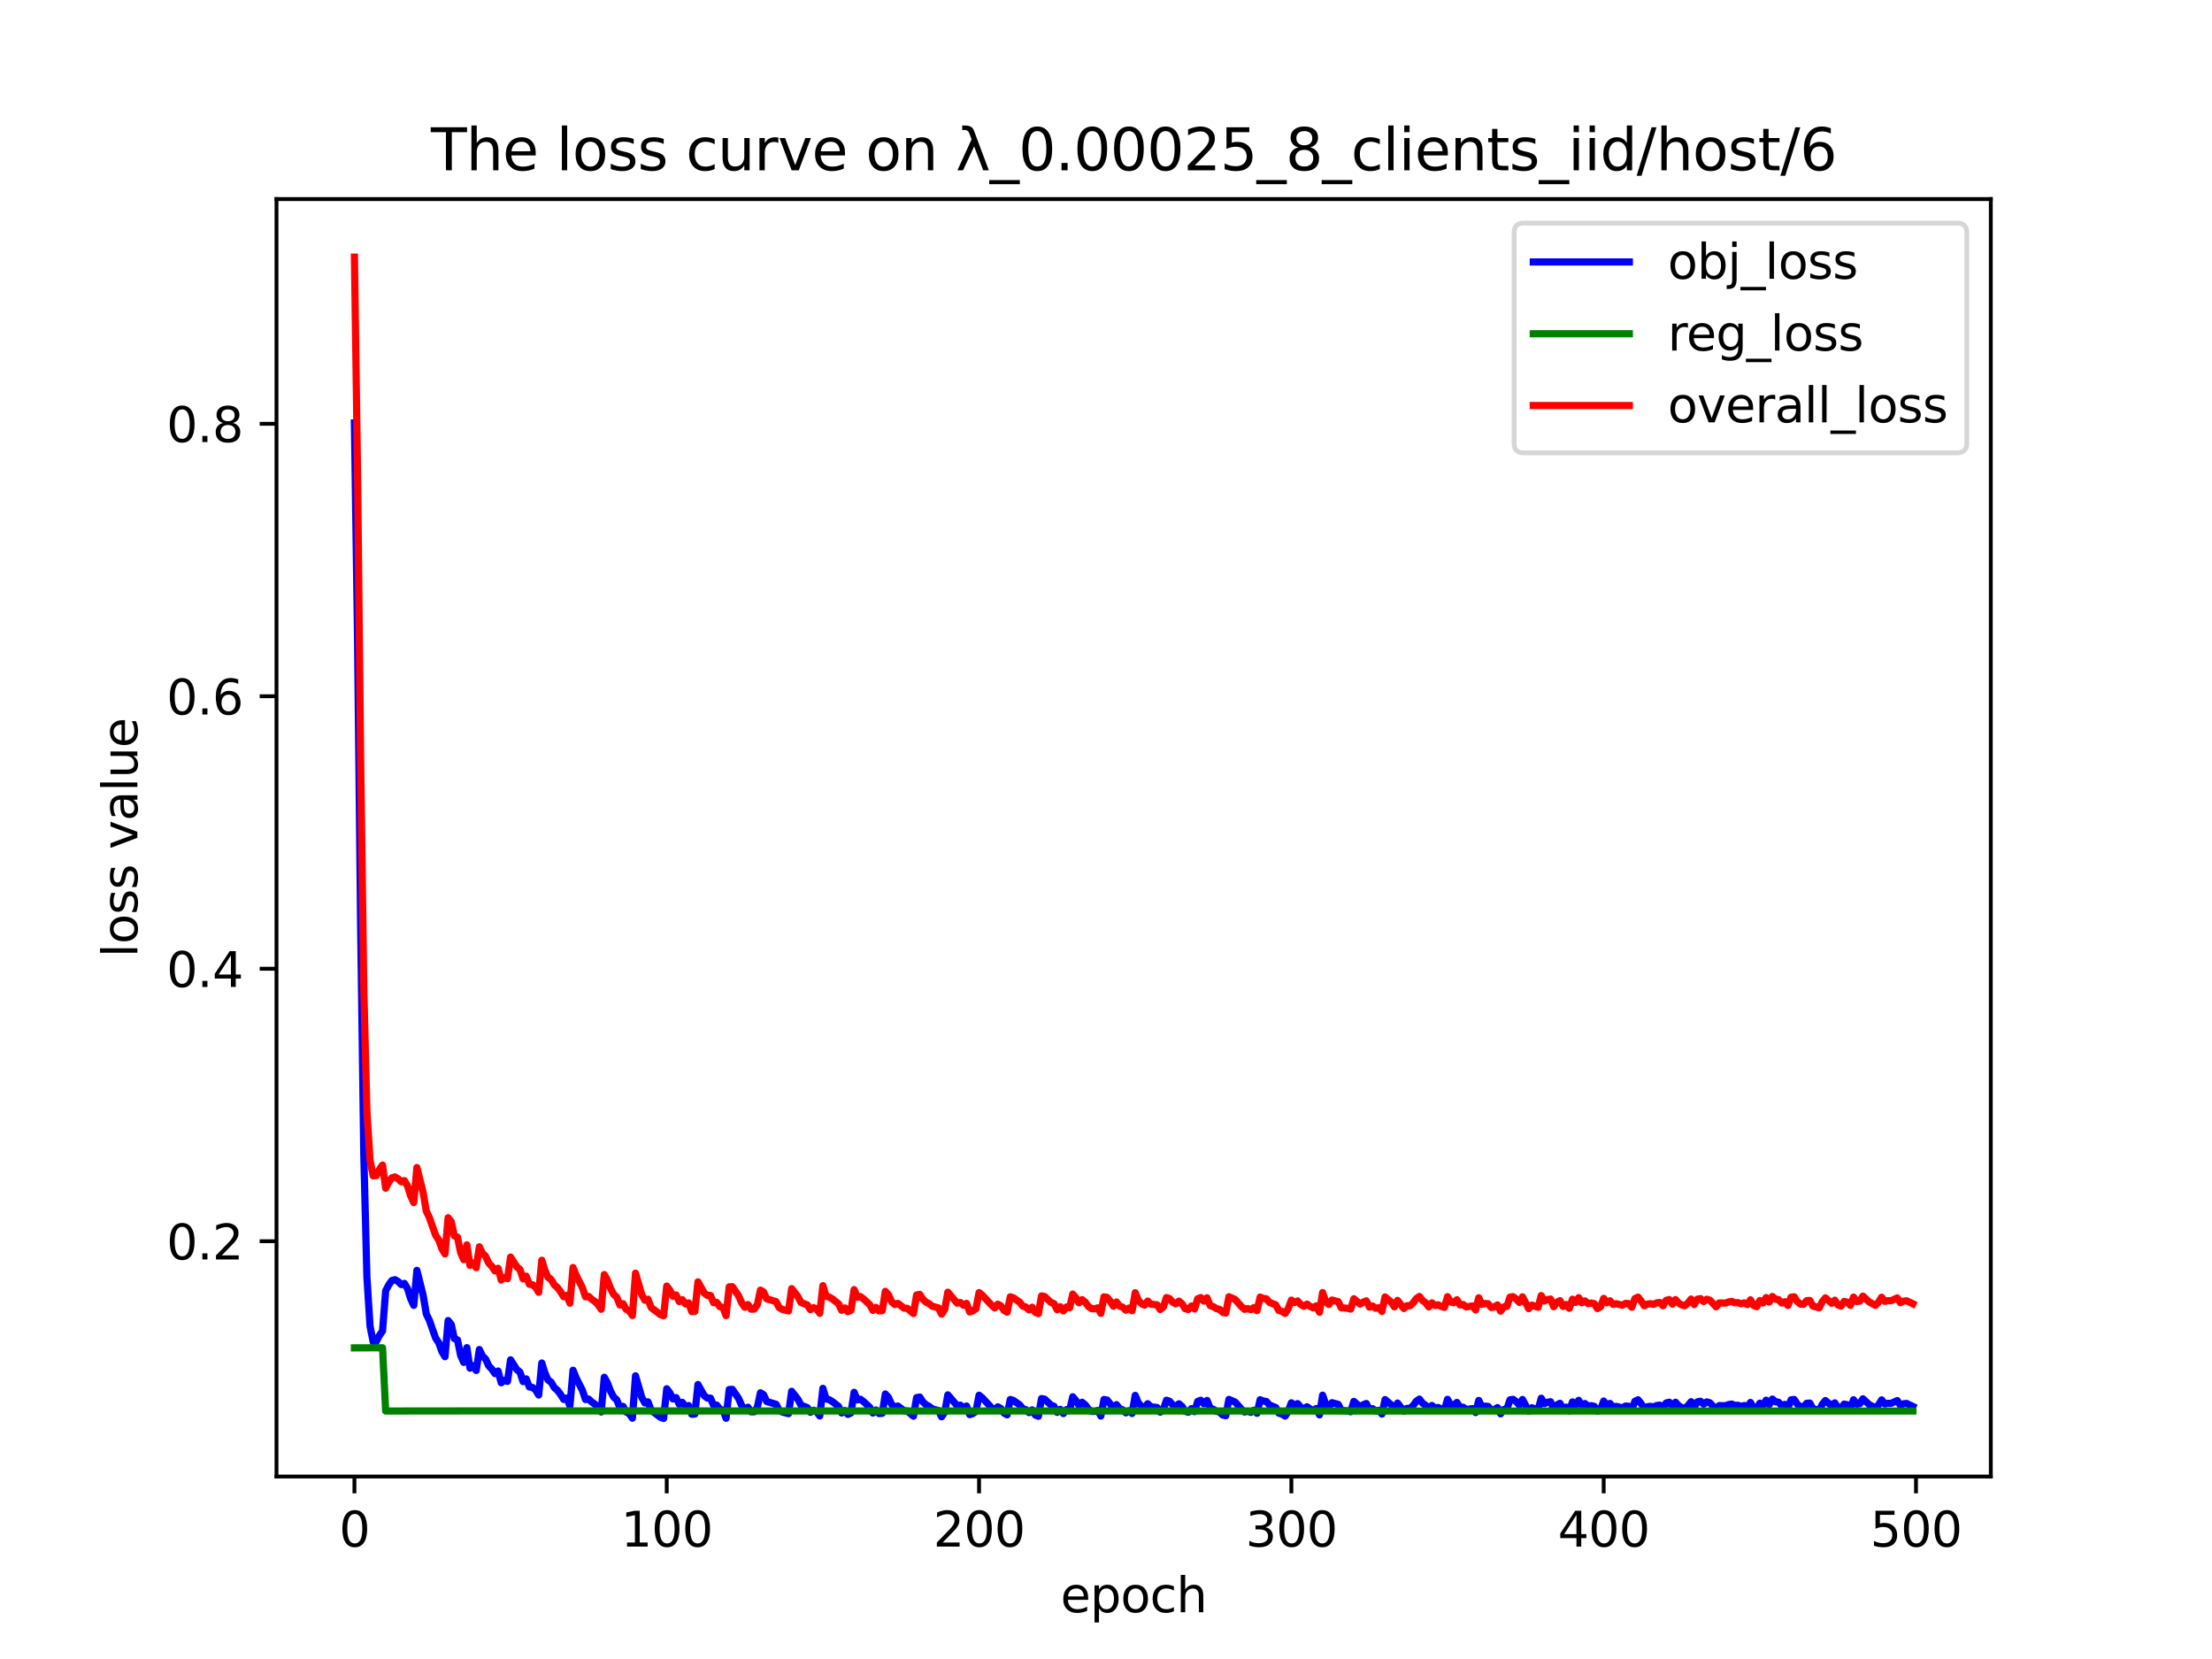 <?xml version="1.0" encoding="utf-8" standalone="no"?>
<!DOCTYPE svg PUBLIC "-//W3C//DTD SVG 1.1//EN"
  "http://www.w3.org/Graphics/SVG/1.1/DTD/svg11.dtd">
<svg xmlns:xlink="http://www.w3.org/1999/xlink" width="460.8pt" height="345.6pt" viewBox="0 0 460.8 345.6" xmlns="http://www.w3.org/2000/svg" version="1.1">
 <defs>
  <style type="text/css">*{stroke-linejoin: round; stroke-linecap: butt}</style>
 </defs>
 <g id="figure_1">
  <g id="patch_1">
   <path d="M 0 345.6 
L 460.8 345.6 
L 460.8 0 
L 0 0 
z
" style="fill: #ffffff"/>
  </g>
  <g id="axes_1">
   <g id="patch_2">
    <path d="M 57.6 307.584 
L 414.72 307.584 
L 414.72 41.472 
L 57.6 41.472 
z
" style="fill: #ffffff"/>
   </g>
   <g id="matplotlib.axis_1">
    <g id="xtick_1">
     <g id="line2d_1">
      <defs>
       <path id="m37bfbad446" d="M 0 0 
L 0 3.5 
" style="stroke: #000000; stroke-width: 0.8"/>
      </defs>
      <g>
       <use xlink:href="#m37bfbad446" x="73.833" y="307.584" style="stroke: #000000; stroke-width: 0.8"/>
      </g>
     </g>
     <g id="text_1">
      <!-- 0 -->
      <g transform="translate(70.651 322.182) scale(0.1 -0.1)">
       <defs>
        <path id="DejaVuSans-30" d="M 2034 4250 
Q 1547 4250 1301 3770 
Q 1056 3291 1056 2328 
Q 1056 1369 1301 889 
Q 1547 409 2034 409 
Q 2525 409 2770 889 
Q 3016 1369 3016 2328 
Q 3016 3291 2770 3770 
Q 2525 4250 2034 4250 
z
M 2034 4750 
Q 2819 4750 3233 4129 
Q 3647 3509 3647 2328 
Q 3647 1150 3233 529 
Q 2819 -91 2034 -91 
Q 1250 -91 836 529 
Q 422 1150 422 2328 
Q 422 3509 836 4129 
Q 1250 4750 2034 4750 
z
" transform="scale(0.016)"/>
       </defs>
       <use xlink:href="#DejaVuSans-30"/>
      </g>
     </g>
    </g>
    <g id="xtick_2">
     <g id="line2d_2">
      <g>
       <use xlink:href="#m37bfbad446" x="138.894" y="307.584" style="stroke: #000000; stroke-width: 0.8"/>
      </g>
     </g>
     <g id="text_2">
      <!-- 100 -->
      <g transform="translate(129.35 322.182) scale(0.1 -0.1)">
       <defs>
        <path id="DejaVuSans-31" d="M 794 531 
L 1825 531 
L 1825 4091 
L 703 3866 
L 703 4441 
L 1819 4666 
L 2450 4666 
L 2450 531 
L 3481 531 
L 3481 0 
L 794 0 
L 794 531 
z
" transform="scale(0.016)"/>
       </defs>
       <use xlink:href="#DejaVuSans-31"/>
       <use xlink:href="#DejaVuSans-30" x="63.623"/>
       <use xlink:href="#DejaVuSans-30" x="127.246"/>
      </g>
     </g>
    </g>
    <g id="xtick_3">
     <g id="line2d_3">
      <g>
       <use xlink:href="#m37bfbad446" x="203.955" y="307.584" style="stroke: #000000; stroke-width: 0.8"/>
      </g>
     </g>
     <g id="text_3">
      <!-- 200 -->
      <g transform="translate(194.411 322.182) scale(0.1 -0.1)">
       <defs>
        <path id="DejaVuSans-32" d="M 1228 531 
L 3431 531 
L 3431 0 
L 469 0 
L 469 531 
Q 828 903 1448 1529 
Q 2069 2156 2228 2338 
Q 2531 2678 2651 2914 
Q 2772 3150 2772 3378 
Q 2772 3750 2511 3984 
Q 2250 4219 1831 4219 
Q 1534 4219 1204 4116 
Q 875 4013 500 3803 
L 500 4441 
Q 881 4594 1212 4672 
Q 1544 4750 1819 4750 
Q 2544 4750 2975 4387 
Q 3406 4025 3406 3419 
Q 3406 3131 3298 2873 
Q 3191 2616 2906 2266 
Q 2828 2175 2409 1742 
Q 1991 1309 1228 531 
z
" transform="scale(0.016)"/>
       </defs>
       <use xlink:href="#DejaVuSans-32"/>
       <use xlink:href="#DejaVuSans-30" x="63.623"/>
       <use xlink:href="#DejaVuSans-30" x="127.246"/>
      </g>
     </g>
    </g>
    <g id="xtick_4">
     <g id="line2d_4">
      <g>
       <use xlink:href="#m37bfbad446" x="269.016" y="307.584" style="stroke: #000000; stroke-width: 0.8"/>
      </g>
     </g>
     <g id="text_4">
      <!-- 300 -->
      <g transform="translate(259.472 322.182) scale(0.1 -0.1)">
       <defs>
        <path id="DejaVuSans-33" d="M 2597 2516 
Q 3050 2419 3304 2112 
Q 3559 1806 3559 1356 
Q 3559 666 3084 287 
Q 2609 -91 1734 -91 
Q 1441 -91 1130 -33 
Q 819 25 488 141 
L 488 750 
Q 750 597 1062 519 
Q 1375 441 1716 441 
Q 2309 441 2620 675 
Q 2931 909 2931 1356 
Q 2931 1769 2642 2001 
Q 2353 2234 1838 2234 
L 1294 2234 
L 1294 2753 
L 1863 2753 
Q 2328 2753 2575 2939 
Q 2822 3125 2822 3475 
Q 2822 3834 2567 4026 
Q 2313 4219 1838 4219 
Q 1578 4219 1281 4162 
Q 984 4106 628 3988 
L 628 4550 
Q 988 4650 1302 4700 
Q 1616 4750 1894 4750 
Q 2613 4750 3031 4423 
Q 3450 4097 3450 3541 
Q 3450 3153 3228 2886 
Q 3006 2619 2597 2516 
z
" transform="scale(0.016)"/>
       </defs>
       <use xlink:href="#DejaVuSans-33"/>
       <use xlink:href="#DejaVuSans-30" x="63.623"/>
       <use xlink:href="#DejaVuSans-30" x="127.246"/>
      </g>
     </g>
    </g>
    <g id="xtick_5">
     <g id="line2d_5">
      <g>
       <use xlink:href="#m37bfbad446" x="334.077" y="307.584" style="stroke: #000000; stroke-width: 0.8"/>
      </g>
     </g>
     <g id="text_5">
      <!-- 400 -->
      <g transform="translate(324.533 322.182) scale(0.1 -0.1)">
       <defs>
        <path id="DejaVuSans-34" d="M 2419 4116 
L 825 1625 
L 2419 1625 
L 2419 4116 
z
M 2253 4666 
L 3047 4666 
L 3047 1625 
L 3713 1625 
L 3713 1100 
L 3047 1100 
L 3047 0 
L 2419 0 
L 2419 1100 
L 313 1100 
L 313 1709 
L 2253 4666 
z
" transform="scale(0.016)"/>
       </defs>
       <use xlink:href="#DejaVuSans-34"/>
       <use xlink:href="#DejaVuSans-30" x="63.623"/>
       <use xlink:href="#DejaVuSans-30" x="127.246"/>
      </g>
     </g>
    </g>
    <g id="xtick_6">
     <g id="line2d_6">
      <g>
       <use xlink:href="#m37bfbad446" x="399.138" y="307.584" style="stroke: #000000; stroke-width: 0.8"/>
      </g>
     </g>
     <g id="text_6">
      <!-- 500 -->
      <g transform="translate(389.594 322.182) scale(0.1 -0.1)">
       <defs>
        <path id="DejaVuSans-35" d="M 691 4666 
L 3169 4666 
L 3169 4134 
L 1269 4134 
L 1269 2991 
Q 1406 3038 1543 3061 
Q 1681 3084 1819 3084 
Q 2600 3084 3056 2656 
Q 3513 2228 3513 1497 
Q 3513 744 3044 326 
Q 2575 -91 1722 -91 
Q 1428 -91 1123 -41 
Q 819 9 494 109 
L 494 744 
Q 775 591 1075 516 
Q 1375 441 1709 441 
Q 2250 441 2565 725 
Q 2881 1009 2881 1497 
Q 2881 1984 2565 2268 
Q 2250 2553 1709 2553 
Q 1456 2553 1204 2497 
Q 953 2441 691 2322 
L 691 4666 
z
" transform="scale(0.016)"/>
       </defs>
       <use xlink:href="#DejaVuSans-35"/>
       <use xlink:href="#DejaVuSans-30" x="63.623"/>
       <use xlink:href="#DejaVuSans-30" x="127.246"/>
      </g>
     </g>
    </g>
    <g id="text_7">
     <!-- epoch -->
     <g transform="translate(220.932 335.861) scale(0.1 -0.1)">
      <defs>
       <path id="DejaVuSans-65" d="M 3597 1894 
L 3597 1613 
L 953 1613 
Q 991 1019 1311 708 
Q 1631 397 2203 397 
Q 2534 397 2845 478 
Q 3156 559 3463 722 
L 3463 178 
Q 3153 47 2828 -22 
Q 2503 -91 2169 -91 
Q 1331 -91 842 396 
Q 353 884 353 1716 
Q 353 2575 817 3079 
Q 1281 3584 2069 3584 
Q 2775 3584 3186 3129 
Q 3597 2675 3597 1894 
z
M 3022 2063 
Q 3016 2534 2758 2815 
Q 2500 3097 2075 3097 
Q 1594 3097 1305 2825 
Q 1016 2553 972 2059 
L 3022 2063 
z
" transform="scale(0.016)"/>
       <path id="DejaVuSans-70" d="M 1159 525 
L 1159 -1331 
L 581 -1331 
L 581 3500 
L 1159 3500 
L 1159 2969 
Q 1341 3281 1617 3432 
Q 1894 3584 2278 3584 
Q 2916 3584 3314 3078 
Q 3713 2572 3713 1747 
Q 3713 922 3314 415 
Q 2916 -91 2278 -91 
Q 1894 -91 1617 61 
Q 1341 213 1159 525 
z
M 3116 1747 
Q 3116 2381 2855 2742 
Q 2594 3103 2138 3103 
Q 1681 3103 1420 2742 
Q 1159 2381 1159 1747 
Q 1159 1113 1420 752 
Q 1681 391 2138 391 
Q 2594 391 2855 752 
Q 3116 1113 3116 1747 
z
" transform="scale(0.016)"/>
       <path id="DejaVuSans-6f" d="M 1959 3097 
Q 1497 3097 1228 2736 
Q 959 2375 959 1747 
Q 959 1119 1226 758 
Q 1494 397 1959 397 
Q 2419 397 2687 759 
Q 2956 1122 2956 1747 
Q 2956 2369 2687 2733 
Q 2419 3097 1959 3097 
z
M 1959 3584 
Q 2709 3584 3137 3096 
Q 3566 2609 3566 1747 
Q 3566 888 3137 398 
Q 2709 -91 1959 -91 
Q 1206 -91 779 398 
Q 353 888 353 1747 
Q 353 2609 779 3096 
Q 1206 3584 1959 3584 
z
" transform="scale(0.016)"/>
       <path id="DejaVuSans-63" d="M 3122 3366 
L 3122 2828 
Q 2878 2963 2633 3030 
Q 2388 3097 2138 3097 
Q 1578 3097 1268 2742 
Q 959 2388 959 1747 
Q 959 1106 1268 751 
Q 1578 397 2138 397 
Q 2388 397 2633 464 
Q 2878 531 3122 666 
L 3122 134 
Q 2881 22 2623 -34 
Q 2366 -91 2075 -91 
Q 1284 -91 818 406 
Q 353 903 353 1747 
Q 353 2603 823 3093 
Q 1294 3584 2113 3584 
Q 2378 3584 2631 3529 
Q 2884 3475 3122 3366 
z
" transform="scale(0.016)"/>
       <path id="DejaVuSans-68" d="M 3513 2113 
L 3513 0 
L 2938 0 
L 2938 2094 
Q 2938 2591 2744 2837 
Q 2550 3084 2163 3084 
Q 1697 3084 1428 2787 
Q 1159 2491 1159 1978 
L 1159 0 
L 581 0 
L 581 4863 
L 1159 4863 
L 1159 2956 
Q 1366 3272 1645 3428 
Q 1925 3584 2291 3584 
Q 2894 3584 3203 3211 
Q 3513 2838 3513 2113 
z
" transform="scale(0.016)"/>
      </defs>
      <use xlink:href="#DejaVuSans-65"/>
      <use xlink:href="#DejaVuSans-70" x="61.523"/>
      <use xlink:href="#DejaVuSans-6f" x="125"/>
      <use xlink:href="#DejaVuSans-63" x="186.182"/>
      <use xlink:href="#DejaVuSans-68" x="241.162"/>
     </g>
    </g>
   </g>
   <g id="matplotlib.axis_2">
    <g id="ytick_1">
     <g id="line2d_7">
      <defs>
       <path id="m5107b2bde5" d="M 0 0 
L -3.5 0 
" style="stroke: #000000; stroke-width: 0.8"/>
      </defs>
      <g>
       <use xlink:href="#m5107b2bde5" x="57.6" y="258.568" style="stroke: #000000; stroke-width: 0.8"/>
      </g>
     </g>
     <g id="text_8">
      <!-- 0.2 -->
      <g transform="translate(34.697 262.367) scale(0.1 -0.1)">
       <defs>
        <path id="DejaVuSans-2e" d="M 684 794 
L 1344 794 
L 1344 0 
L 684 0 
L 684 794 
z
" transform="scale(0.016)"/>
       </defs>
       <use xlink:href="#DejaVuSans-30"/>
       <use xlink:href="#DejaVuSans-2e" x="63.623"/>
       <use xlink:href="#DejaVuSans-32" x="95.41"/>
      </g>
     </g>
    </g>
    <g id="ytick_2">
     <g id="line2d_8">
      <g>
       <use xlink:href="#m5107b2bde5" x="57.6" y="201.806" style="stroke: #000000; stroke-width: 0.8"/>
      </g>
     </g>
     <g id="text_9">
      <!-- 0.4 -->
      <g transform="translate(34.697 205.606) scale(0.1 -0.1)">
       <use xlink:href="#DejaVuSans-30"/>
       <use xlink:href="#DejaVuSans-2e" x="63.623"/>
       <use xlink:href="#DejaVuSans-34" x="95.41"/>
      </g>
     </g>
    </g>
    <g id="ytick_3">
     <g id="line2d_9">
      <g>
       <use xlink:href="#m5107b2bde5" x="57.6" y="145.045" style="stroke: #000000; stroke-width: 0.8"/>
      </g>
     </g>
     <g id="text_10">
      <!-- 0.6 -->
      <g transform="translate(34.697 148.844) scale(0.1 -0.1)">
       <defs>
        <path id="DejaVuSans-36" d="M 2113 2584 
Q 1688 2584 1439 2293 
Q 1191 2003 1191 1497 
Q 1191 994 1439 701 
Q 1688 409 2113 409 
Q 2538 409 2786 701 
Q 3034 994 3034 1497 
Q 3034 2003 2786 2293 
Q 2538 2584 2113 2584 
z
M 3366 4563 
L 3366 3988 
Q 3128 4100 2886 4159 
Q 2644 4219 2406 4219 
Q 1781 4219 1451 3797 
Q 1122 3375 1075 2522 
Q 1259 2794 1537 2939 
Q 1816 3084 2150 3084 
Q 2853 3084 3261 2657 
Q 3669 2231 3669 1497 
Q 3669 778 3244 343 
Q 2819 -91 2113 -91 
Q 1303 -91 875 529 
Q 447 1150 447 2328 
Q 447 3434 972 4092 
Q 1497 4750 2381 4750 
Q 2619 4750 2861 4703 
Q 3103 4656 3366 4563 
z
" transform="scale(0.016)"/>
       </defs>
       <use xlink:href="#DejaVuSans-30"/>
       <use xlink:href="#DejaVuSans-2e" x="63.623"/>
       <use xlink:href="#DejaVuSans-36" x="95.41"/>
      </g>
     </g>
    </g>
    <g id="ytick_4">
     <g id="line2d_10">
      <g>
       <use xlink:href="#m5107b2bde5" x="57.6" y="88.283" style="stroke: #000000; stroke-width: 0.8"/>
      </g>
     </g>
     <g id="text_11">
      <!-- 0.8 -->
      <g transform="translate(34.697 92.082) scale(0.1 -0.1)">
       <defs>
        <path id="DejaVuSans-38" d="M 2034 2216 
Q 1584 2216 1326 1975 
Q 1069 1734 1069 1313 
Q 1069 891 1326 650 
Q 1584 409 2034 409 
Q 2484 409 2743 651 
Q 3003 894 3003 1313 
Q 3003 1734 2745 1975 
Q 2488 2216 2034 2216 
z
M 1403 2484 
Q 997 2584 770 2862 
Q 544 3141 544 3541 
Q 544 4100 942 4425 
Q 1341 4750 2034 4750 
Q 2731 4750 3128 4425 
Q 3525 4100 3525 3541 
Q 3525 3141 3298 2862 
Q 3072 2584 2669 2484 
Q 3125 2378 3379 2068 
Q 3634 1759 3634 1313 
Q 3634 634 3220 271 
Q 2806 -91 2034 -91 
Q 1263 -91 848 271 
Q 434 634 434 1313 
Q 434 1759 690 2068 
Q 947 2378 1403 2484 
z
M 1172 3481 
Q 1172 3119 1398 2916 
Q 1625 2713 2034 2713 
Q 2441 2713 2670 2916 
Q 2900 3119 2900 3481 
Q 2900 3844 2670 4047 
Q 2441 4250 2034 4250 
Q 1625 4250 1398 4047 
Q 1172 3844 1172 3481 
z
" transform="scale(0.016)"/>
       </defs>
       <use xlink:href="#DejaVuSans-30"/>
       <use xlink:href="#DejaVuSans-2e" x="63.623"/>
       <use xlink:href="#DejaVuSans-38" x="95.41"/>
      </g>
     </g>
    </g>
    <g id="text_12">
     <!-- loss value -->
     <g transform="translate(28.617 199.433) rotate(-90) scale(0.1 -0.1)">
      <defs>
       <path id="DejaVuSans-6c" d="M 603 4863 
L 1178 4863 
L 1178 0 
L 603 0 
L 603 4863 
z
" transform="scale(0.016)"/>
       <path id="DejaVuSans-73" d="M 2834 3397 
L 2834 2853 
Q 2591 2978 2328 3040 
Q 2066 3103 1784 3103 
Q 1356 3103 1142 2972 
Q 928 2841 928 2578 
Q 928 2378 1081 2264 
Q 1234 2150 1697 2047 
L 1894 2003 
Q 2506 1872 2764 1633 
Q 3022 1394 3022 966 
Q 3022 478 2636 193 
Q 2250 -91 1575 -91 
Q 1294 -91 989 -36 
Q 684 19 347 128 
L 347 722 
Q 666 556 975 473 
Q 1284 391 1588 391 
Q 1994 391 2212 530 
Q 2431 669 2431 922 
Q 2431 1156 2273 1281 
Q 2116 1406 1581 1522 
L 1381 1569 
Q 847 1681 609 1914 
Q 372 2147 372 2553 
Q 372 3047 722 3315 
Q 1072 3584 1716 3584 
Q 2034 3584 2315 3537 
Q 2597 3491 2834 3397 
z
" transform="scale(0.016)"/>
       <path id="DejaVuSans-20" transform="scale(0.016)"/>
       <path id="DejaVuSans-76" d="M 191 3500 
L 800 3500 
L 1894 563 
L 2988 3500 
L 3597 3500 
L 2284 0 
L 1503 0 
L 191 3500 
z
" transform="scale(0.016)"/>
       <path id="DejaVuSans-61" d="M 2194 1759 
Q 1497 1759 1228 1600 
Q 959 1441 959 1056 
Q 959 750 1161 570 
Q 1363 391 1709 391 
Q 2188 391 2477 730 
Q 2766 1069 2766 1631 
L 2766 1759 
L 2194 1759 
z
M 3341 1997 
L 3341 0 
L 2766 0 
L 2766 531 
Q 2569 213 2275 61 
Q 1981 -91 1556 -91 
Q 1019 -91 701 211 
Q 384 513 384 1019 
Q 384 1609 779 1909 
Q 1175 2209 1959 2209 
L 2766 2209 
L 2766 2266 
Q 2766 2663 2505 2880 
Q 2244 3097 1772 3097 
Q 1472 3097 1187 3025 
Q 903 2953 641 2809 
L 641 3341 
Q 956 3463 1253 3523 
Q 1550 3584 1831 3584 
Q 2591 3584 2966 3190 
Q 3341 2797 3341 1997 
z
" transform="scale(0.016)"/>
       <path id="DejaVuSans-75" d="M 544 1381 
L 544 3500 
L 1119 3500 
L 1119 1403 
Q 1119 906 1312 657 
Q 1506 409 1894 409 
Q 2359 409 2629 706 
Q 2900 1003 2900 1516 
L 2900 3500 
L 3475 3500 
L 3475 0 
L 2900 0 
L 2900 538 
Q 2691 219 2414 64 
Q 2138 -91 1772 -91 
Q 1169 -91 856 284 
Q 544 659 544 1381 
z
M 1991 3584 
L 1991 3584 
z
" transform="scale(0.016)"/>
      </defs>
      <use xlink:href="#DejaVuSans-6c"/>
      <use xlink:href="#DejaVuSans-6f" x="27.783"/>
      <use xlink:href="#DejaVuSans-73" x="88.965"/>
      <use xlink:href="#DejaVuSans-73" x="141.064"/>
      <use xlink:href="#DejaVuSans-20" x="193.164"/>
      <use xlink:href="#DejaVuSans-76" x="224.951"/>
      <use xlink:href="#DejaVuSans-61" x="284.131"/>
      <use xlink:href="#DejaVuSans-6c" x="345.41"/>
      <use xlink:href="#DejaVuSans-75" x="373.193"/>
      <use xlink:href="#DejaVuSans-65" x="436.572"/>
     </g>
    </g>
   </g>
   <g id="line2d_11">
    <path d="M 73.833 88.112 
L 74.483 132.967 
L 75.134 193.296 
L 75.785 240.516 
L 76.435 266.07 
L 77.086 276.268 
L 77.736 279.506 
L 78.387 279.452 
L 79.038 278.199 
L 79.688 277.27 
L 80.339 268.905 
L 80.989 267.656 
L 81.64 266.745 
L 82.291 266.585 
L 82.941 266.963 
L 83.592 267.6 
L 84.242 267.359 
L 84.893 268.448 
L 85.544 270.532 
L 86.194 271.93 
L 86.845 264.637 
L 88.146 269.811 
L 88.797 273.695 
L 89.447 275.064 
L 90.749 278.749 
L 91.399 279.722 
L 92.05 281.538 
L 92.7 282.631 
L 93.351 275.094 
L 94.002 275.908 
L 94.652 278.859 
L 95.303 279.134 
L 95.953 282.346 
L 96.604 283.806 
L 97.255 280.737 
L 97.905 285.016 
L 98.556 284.511 
L 99.207 285.491 
L 99.857 281.133 
L 100.508 282.495 
L 101.158 283.109 
L 101.809 284.526 
L 102.46 285.211 
L 103.11 286.156 
L 103.761 285.61 
L 104.411 288.062 
L 105.062 287.547 
L 105.713 287.772 
L 106.363 283.272 
L 107.664 285.317 
L 108.315 285.832 
L 108.966 287.807 
L 109.616 287.245 
L 110.267 288.928 
L 110.918 289.026 
L 111.568 289.531 
L 112.219 290.609 
L 112.869 283.935 
L 113.52 286.041 
L 114.171 287.48 
L 114.821 287.937 
L 115.472 289.071 
L 116.122 289.619 
L 116.773 290.477 
L 117.424 291.521 
L 118.074 291.232 
L 118.725 292.877 
L 119.375 285.444 
L 120.026 287.061 
L 121.327 289.642 
L 121.978 291.544 
L 122.629 291.455 
L 123.279 292.067 
L 123.93 292.519 
L 124.58 293.163 
L 125.231 294.136 
L 125.882 286.907 
L 126.532 288.078 
L 127.183 289.789 
L 127.833 291.036 
L 128.484 291.614 
L 129.135 293.249 
L 129.785 292.971 
L 130.436 294.139 
L 131.086 294.483 
L 131.737 295.436 
L 132.388 286.61 
L 133.689 291.09 
L 134.339 292.263 
L 134.99 292.033 
L 135.641 293.777 
L 137.593 295.259 
L 138.243 295.488 
L 138.894 289.301 
L 139.544 290.153 
L 140.195 291.43 
L 140.846 291.151 
L 141.496 292.522 
L 142.147 292.14 
L 142.797 293.032 
L 143.448 292.805 
L 144.099 294.617 
L 144.749 294.571 
L 145.4 288.422 
L 146.701 290.738 
L 147.352 291.25 
L 148.002 291.252 
L 148.653 292.763 
L 149.304 292.703 
L 149.954 293.588 
L 150.605 293.763 
L 151.255 295.452 
L 151.906 289.461 
L 152.557 289.429 
L 153.858 291.314 
L 154.508 292.798 
L 155.159 293.723 
L 155.81 293.152 
L 156.46 294.105 
L 157.111 294.1 
L 157.761 293.186 
L 158.412 290.141 
L 159.063 290.532 
L 159.713 291.955 
L 161.665 292.534 
L 162.316 293.795 
L 162.966 294.154 
L 164.268 294.489 
L 164.918 289.829 
L 166.219 291.495 
L 166.87 292.734 
L 168.171 293.229 
L 168.822 294.205 
L 169.472 293.791 
L 170.123 294.083 
L 170.774 294.974 
L 171.424 289.217 
L 172.075 291.4 
L 172.725 291.58 
L 173.376 291.959 
L 174.677 292.987 
L 175.328 294.346 
L 175.979 293.846 
L 176.629 294.643 
L 177.28 294.333 
L 177.93 290.039 
L 178.581 291.616 
L 179.232 291.478 
L 179.882 291.967 
L 181.183 293.176 
L 181.834 294.359 
L 182.485 293.729 
L 183.135 294.472 
L 183.786 294.42 
L 184.436 290.395 
L 185.087 291.114 
L 185.738 292.559 
L 186.388 293.14 
L 187.039 292.9 
L 188.34 293.904 
L 188.991 293.923 
L 190.292 295.021 
L 190.943 291.159 
L 191.593 291.028 
L 192.244 292.023 
L 192.894 292.634 
L 193.545 292.977 
L 194.196 293.496 
L 195.497 293.847 
L 196.147 295.141 
L 196.798 294.191 
L 197.449 290.573 
L 199.401 292.853 
L 200.051 292.71 
L 200.702 293.285 
L 201.352 292.901 
L 202.003 294.689 
L 202.654 294.476 
L 203.304 294.028 
L 203.955 290.649 
L 204.605 291.173 
L 206.557 293.26 
L 207.208 293.849 
L 207.858 293.072 
L 208.509 293.424 
L 209.16 294.374 
L 209.81 294.729 
L 210.461 291.535 
L 211.112 291.745 
L 212.413 292.653 
L 213.063 293.471 
L 213.714 293.664 
L 214.365 294.265 
L 215.015 293.701 
L 215.666 294.767 
L 216.316 295.044 
L 216.967 291.347 
L 217.618 291.472 
L 218.919 292.691 
L 219.569 292.959 
L 220.22 294.218 
L 220.871 293.593 
L 221.521 294.468 
L 222.172 293.648 
L 222.822 293.82 
L 223.473 290.973 
L 224.124 291.748 
L 224.774 292.776 
L 225.425 292.12 
L 226.076 292.654 
L 226.726 293.529 
L 227.377 294.011 
L 228.027 294.029 
L 228.678 293.827 
L 229.329 294.981 
L 229.979 291.544 
L 230.63 291.656 
L 231.28 292.456 
L 231.931 293.482 
L 232.582 292.615 
L 233.232 293.463 
L 233.883 293.697 
L 234.533 294.314 
L 235.184 293.884 
L 235.835 294.448 
L 236.485 290.679 
L 237.136 292.245 
L 237.787 292.975 
L 238.437 293.268 
L 239.088 292.419 
L 239.738 293.064 
L 241.04 293.201 
L 241.69 294.176 
L 242.341 293.656 
L 242.991 291.695 
L 243.642 291.91 
L 244.293 292.658 
L 244.943 293.006 
L 245.594 292.435 
L 246.244 292.983 
L 246.895 294.014 
L 247.546 294.183 
L 248.196 293.451 
L 248.847 294.066 
L 249.498 291.945 
L 250.148 291.695 
L 250.799 292.426 
L 251.449 291.74 
L 252.1 293.365 
L 252.751 293.581 
L 253.401 293.993 
L 254.052 294.149 
L 254.702 294.771 
L 255.353 294.915 
L 256.004 291.521 
L 257.305 292.08 
L 258.606 293.558 
L 259.257 294.147 
L 259.907 293.987 
L 260.558 294.218 
L 261.208 293.781 
L 261.859 294.41 
L 262.51 291.59 
L 263.16 291.871 
L 263.811 291.949 
L 264.462 292.699 
L 265.763 293.211 
L 266.413 294.386 
L 267.064 294.571 
L 267.715 294.997 
L 268.365 293.992 
L 269.016 292.224 
L 269.666 292.73 
L 270.317 292.397 
L 270.968 293.14 
L 271.618 293.489 
L 272.269 293.052 
L 272.919 293.527 
L 273.57 293.82 
L 274.221 293.419 
L 274.871 294.746 
L 275.522 290.643 
L 276.173 292.542 
L 276.823 293.135 
L 277.474 292.201 
L 278.775 292.554 
L 279.426 293.818 
L 280.727 293.919 
L 281.377 294.091 
L 282.028 291.94 
L 283.329 293.052 
L 283.98 292.643 
L 284.63 292.376 
L 285.281 293.681 
L 285.932 293.454 
L 286.582 293.916 
L 287.233 293.808 
L 287.884 294.574 
L 288.534 291.56 
L 289.835 292.66 
L 290.486 293.623 
L 291.137 292.281 
L 292.438 293.974 
L 293.088 293.391 
L 293.739 293.401 
L 294.39 292.803 
L 295.04 291.905 
L 295.691 291.458 
L 296.341 292.31 
L 296.992 292.762 
L 297.643 293.644 
L 298.293 292.789 
L 298.944 293.345 
L 299.595 293.196 
L 300.245 293.544 
L 300.896 293.737 
L 301.546 291.507 
L 302.197 292.611 
L 302.848 292.767 
L 303.498 292.151 
L 304.149 293.223 
L 304.799 293.147 
L 305.45 293.646 
L 306.751 293.429 
L 307.402 294.259 
L 308.052 291.733 
L 308.703 293.096 
L 309.354 292.928 
L 310.004 292.979 
L 310.655 293.767 
L 311.305 293.633 
L 311.956 293.223 
L 312.607 294.52 
L 313.257 293.624 
L 313.908 293.534 
L 314.559 291.606 
L 315.209 291.508 
L 315.86 291.999 
L 316.51 292.706 
L 317.161 291.537 
L 318.462 294 
L 319.113 293.253 
L 320.414 293.714 
L 321.065 291.278 
L 321.715 292.403 
L 322.366 292.124 
L 323.016 292.005 
L 323.667 293.597 
L 324.318 292.679 
L 324.968 292.333 
L 325.619 293.547 
L 326.27 293.13 
L 326.92 293.933 
L 327.571 292.041 
L 328.221 292.706 
L 328.872 291.716 
L 329.523 292.78 
L 330.173 292.383 
L 330.824 292.954 
L 331.474 292.824 
L 332.125 292.967 
L 332.776 293.982 
L 333.426 293.592 
L 334.077 291.864 
L 334.727 292.791 
L 335.378 292.362 
L 336.029 293.109 
L 336.679 292.971 
L 337.981 293.282 
L 338.631 292.903 
L 339.282 292.955 
L 339.932 293.705 
L 340.583 291.906 
L 341.234 291.599 
L 341.884 292.408 
L 342.535 293.409 
L 343.185 293.044 
L 343.836 292.962 
L 344.487 293.104 
L 345.137 292.784 
L 345.788 292.72 
L 346.438 293.392 
L 347.089 292.265 
L 347.74 292.108 
L 348.39 293.061 
L 349.041 292.114 
L 349.691 292.838 
L 350.342 293.235 
L 350.993 293.373 
L 351.643 292.809 
L 352.294 292.002 
L 352.945 293.15 
L 353.595 292.033 
L 354.246 291.907 
L 354.896 292.51 
L 355.547 292.045 
L 356.198 292.232 
L 357.499 293.614 
L 358.149 292.809 
L 359.451 292.846 
L 360.101 292.598 
L 360.752 292.492 
L 361.402 292.781 
L 362.053 292.74 
L 362.704 292.984 
L 363.354 292.792 
L 364.005 293.148 
L 364.656 292.161 
L 365.306 293.316 
L 365.957 293.588 
L 366.607 292.307 
L 367.258 292.813 
L 367.909 291.692 
L 368.559 292.623 
L 369.21 291.455 
L 369.86 292.014 
L 370.511 292.118 
L 371.162 292.833 
L 371.812 292.557 
L 372.463 293.335 
L 373.113 291.615 
L 373.764 291.537 
L 374.415 292.525 
L 375.065 293.054 
L 375.716 293.083 
L 376.367 292.334 
L 377.017 292.288 
L 377.668 293.46 
L 378.969 293.825 
L 379.62 292.534 
L 380.27 291.757 
L 381.571 292.883 
L 382.222 292.238 
L 382.873 293.22 
L 383.523 293.461 
L 384.174 292.498 
L 384.824 292.641 
L 385.475 293.316 
L 386.126 291.599 
L 386.776 292.51 
L 387.427 292.428 
L 388.078 291.394 
L 389.379 292.595 
L 390.68 293.314 
L 391.331 292.659 
L 391.981 291.62 
L 392.632 292.469 
L 393.282 292.341 
L 393.933 292.348 
L 395.234 291.766 
L 395.885 292.76 
L 396.535 292.426 
L 397.186 292.37 
L 398.487 292.99 
L 398.487 292.99 
" clip-path="url(#p31047e4df0)" style="fill: none; stroke: #0000ff; stroke-width: 1.5; stroke-linecap: square"/>
   </g>
   <g id="line2d_12">
    <path d="M 73.833 280.786 
L 79.688 280.765 
L 80.339 293.94 
L 98.556 293.919 
L 398.487 293.946 
L 398.487 293.946 
" clip-path="url(#p31047e4df0)" style="fill: none; stroke: #008000; stroke-width: 1.5; stroke-linecap: square"/>
   </g>
   <g id="line2d_13">
    <path d="M 73.833 53.568 
L 74.483 98.423 
L 75.134 158.75 
L 75.785 205.968 
L 76.435 231.52 
L 77.086 241.715 
L 77.736 244.95 
L 78.387 244.893 
L 79.038 243.637 
L 79.688 242.705 
L 80.339 247.516 
L 80.989 246.262 
L 81.64 245.347 
L 82.291 245.182 
L 82.941 245.558 
L 83.592 246.191 
L 84.242 245.948 
L 84.893 247.035 
L 85.544 249.117 
L 86.194 250.514 
L 86.845 243.222 
L 88.146 248.395 
L 88.797 252.279 
L 89.447 253.648 
L 90.749 257.333 
L 91.399 258.305 
L 92.05 260.122 
L 92.7 261.215 
L 93.351 253.681 
L 94.002 254.496 
L 94.652 257.447 
L 95.303 257.722 
L 95.953 260.935 
L 96.604 262.395 
L 97.255 259.326 
L 97.905 263.605 
L 98.556 263.101 
L 99.207 264.081 
L 99.857 259.727 
L 100.508 261.089 
L 101.158 261.704 
L 101.809 263.121 
L 102.46 263.806 
L 103.11 264.751 
L 103.761 264.206 
L 104.411 266.658 
L 105.062 266.143 
L 105.713 266.368 
L 106.363 261.871 
L 107.664 263.917 
L 108.315 264.432 
L 108.966 266.408 
L 109.616 265.846 
L 110.267 267.529 
L 110.918 267.626 
L 111.568 268.133 
L 112.219 269.21 
L 112.869 262.538 
L 113.52 264.645 
L 114.171 266.084 
L 114.821 266.541 
L 115.472 267.675 
L 116.122 268.223 
L 116.773 269.081 
L 117.424 270.126 
L 118.074 269.837 
L 118.725 271.481 
L 119.375 264.051 
L 120.026 265.668 
L 121.327 268.249 
L 121.978 270.151 
L 122.629 270.063 
L 123.279 270.674 
L 123.93 271.126 
L 124.58 271.77 
L 125.231 272.744 
L 125.882 265.516 
L 126.532 266.687 
L 127.183 268.398 
L 127.833 269.645 
L 128.484 270.224 
L 129.135 271.859 
L 129.785 271.58 
L 130.436 272.748 
L 131.086 273.092 
L 131.737 274.045 
L 132.388 265.221 
L 133.689 269.701 
L 134.339 270.874 
L 134.99 270.644 
L 135.641 272.388 
L 137.593 273.87 
L 138.243 274.098 
L 138.894 267.912 
L 139.544 268.765 
L 140.195 270.041 
L 140.846 269.763 
L 141.496 271.134 
L 142.147 270.752 
L 142.797 271.644 
L 143.448 271.417 
L 144.099 273.229 
L 144.749 273.183 
L 145.4 267.035 
L 146.701 269.35 
L 147.352 269.862 
L 148.002 269.864 
L 148.653 271.375 
L 149.304 271.316 
L 149.954 272.201 
L 150.605 272.375 
L 151.255 274.065 
L 151.906 268.074 
L 152.557 268.042 
L 153.858 269.926 
L 154.508 271.411 
L 155.159 272.336 
L 155.81 271.765 
L 156.46 272.718 
L 157.111 272.713 
L 157.761 271.799 
L 158.412 268.754 
L 159.063 269.145 
L 159.713 270.568 
L 161.665 271.147 
L 162.316 272.408 
L 162.966 272.768 
L 164.268 273.103 
L 164.918 268.442 
L 166.219 270.109 
L 166.87 271.348 
L 168.171 271.842 
L 168.822 272.818 
L 169.472 272.405 
L 170.123 272.696 
L 170.774 273.588 
L 171.424 267.831 
L 172.075 270.014 
L 172.725 270.194 
L 173.376 270.573 
L 174.677 271.601 
L 175.328 272.96 
L 175.979 272.46 
L 176.629 273.256 
L 177.28 272.946 
L 177.93 268.653 
L 178.581 270.23 
L 179.232 270.092 
L 179.882 270.581 
L 181.183 271.79 
L 181.834 272.973 
L 182.485 272.343 
L 183.135 273.086 
L 183.786 273.034 
L 184.436 269.009 
L 185.087 269.729 
L 185.738 271.173 
L 186.388 271.754 
L 187.039 271.515 
L 188.34 272.519 
L 188.991 272.538 
L 190.292 273.635 
L 190.943 269.774 
L 191.593 269.642 
L 192.244 270.637 
L 192.894 271.249 
L 193.545 271.592 
L 194.196 272.11 
L 195.497 272.462 
L 196.147 273.756 
L 196.798 272.805 
L 197.449 269.187 
L 199.401 271.468 
L 200.051 271.324 
L 200.702 271.9 
L 201.352 271.515 
L 202.003 273.303 
L 202.654 273.091 
L 203.304 272.642 
L 203.955 269.264 
L 204.605 269.787 
L 206.557 271.875 
L 207.208 272.464 
L 207.858 271.687 
L 208.509 272.039 
L 209.16 272.988 
L 209.81 273.344 
L 210.461 270.15 
L 211.112 270.36 
L 212.413 271.268 
L 213.063 272.086 
L 213.714 272.278 
L 214.365 272.88 
L 215.015 272.316 
L 215.666 273.382 
L 216.316 273.659 
L 216.967 269.962 
L 217.618 270.087 
L 218.919 271.306 
L 219.569 271.574 
L 220.22 272.833 
L 220.871 272.208 
L 221.521 273.083 
L 222.172 272.262 
L 222.822 272.435 
L 223.473 269.588 
L 224.124 270.363 
L 224.774 271.391 
L 225.425 270.735 
L 226.076 271.269 
L 226.726 272.144 
L 227.377 272.626 
L 228.027 272.644 
L 228.678 272.442 
L 229.329 273.596 
L 229.979 270.159 
L 230.63 270.271 
L 231.28 271.071 
L 231.931 272.097 
L 232.582 271.231 
L 233.232 272.078 
L 233.883 272.312 
L 234.533 272.929 
L 235.184 272.499 
L 235.835 273.063 
L 236.485 269.294 
L 237.136 270.86 
L 237.787 271.59 
L 238.437 271.883 
L 239.088 271.034 
L 239.738 271.679 
L 241.04 271.816 
L 241.69 272.791 
L 242.341 272.271 
L 242.991 270.311 
L 243.642 270.525 
L 244.293 271.273 
L 244.943 271.621 
L 245.594 271.05 
L 246.244 271.599 
L 246.895 272.629 
L 247.546 272.798 
L 248.196 272.066 
L 248.847 272.682 
L 249.498 270.56 
L 250.148 270.31 
L 250.799 271.041 
L 251.449 270.355 
L 252.1 271.981 
L 252.751 272.196 
L 253.401 272.608 
L 254.052 272.764 
L 254.702 273.386 
L 255.353 273.53 
L 256.004 270.136 
L 257.305 270.695 
L 258.606 272.173 
L 259.257 272.762 
L 259.907 272.602 
L 260.558 272.833 
L 261.208 272.397 
L 261.859 273.025 
L 262.51 270.205 
L 263.16 270.486 
L 263.811 270.565 
L 264.462 271.315 
L 265.763 271.826 
L 266.413 273.002 
L 267.064 273.187 
L 267.715 273.613 
L 268.365 272.608 
L 269.016 270.84 
L 269.666 271.346 
L 270.317 271.012 
L 270.968 271.756 
L 271.618 272.104 
L 272.269 271.667 
L 272.919 272.142 
L 273.57 272.436 
L 274.221 272.034 
L 274.871 273.361 
L 275.522 269.259 
L 276.173 271.158 
L 276.823 271.75 
L 277.474 270.816 
L 278.775 271.17 
L 279.426 272.434 
L 280.727 272.534 
L 281.377 272.707 
L 282.028 270.556 
L 283.329 271.667 
L 283.98 271.259 
L 284.63 270.991 
L 285.281 272.297 
L 285.932 272.07 
L 286.582 272.532 
L 287.233 272.424 
L 287.884 273.19 
L 288.534 270.175 
L 289.835 271.275 
L 290.486 272.238 
L 291.137 270.897 
L 292.438 272.59 
L 293.088 272.006 
L 293.739 272.017 
L 294.39 271.419 
L 295.04 270.52 
L 295.691 270.074 
L 296.341 270.926 
L 296.992 271.378 
L 297.643 272.26 
L 298.293 271.404 
L 298.944 271.961 
L 299.595 271.812 
L 300.245 272.16 
L 300.896 272.353 
L 301.546 270.123 
L 302.197 271.226 
L 302.848 271.383 
L 303.498 270.767 
L 304.149 271.838 
L 304.799 271.762 
L 305.45 272.261 
L 306.751 272.045 
L 307.402 272.874 
L 308.052 270.349 
L 308.703 271.712 
L 309.354 271.544 
L 310.004 271.595 
L 310.655 272.383 
L 311.305 272.248 
L 311.956 271.838 
L 312.607 273.136 
L 313.257 272.24 
L 313.908 272.15 
L 314.559 270.221 
L 315.209 270.123 
L 315.86 270.615 
L 316.51 271.322 
L 317.161 270.153 
L 318.462 272.616 
L 319.113 271.869 
L 320.414 272.33 
L 321.065 269.894 
L 321.715 271.019 
L 322.366 270.739 
L 323.016 270.621 
L 323.667 272.212 
L 324.318 271.295 
L 324.968 270.949 
L 325.619 272.163 
L 326.27 271.746 
L 326.92 272.549 
L 327.571 270.657 
L 328.221 271.321 
L 328.872 270.332 
L 329.523 271.395 
L 330.173 270.999 
L 330.824 271.57 
L 331.474 271.44 
L 332.125 271.583 
L 332.776 272.598 
L 333.426 272.208 
L 334.077 270.48 
L 334.727 271.407 
L 335.378 270.978 
L 336.029 271.725 
L 336.679 271.587 
L 337.981 271.898 
L 338.631 271.519 
L 339.282 271.571 
L 339.932 272.32 
L 340.583 270.522 
L 341.234 270.215 
L 341.884 271.023 
L 342.535 272.025 
L 343.185 271.66 
L 343.836 271.577 
L 344.487 271.72 
L 345.137 271.4 
L 345.788 271.336 
L 346.438 272.007 
L 347.089 270.881 
L 347.74 270.724 
L 348.39 271.676 
L 349.041 270.73 
L 349.691 271.454 
L 350.342 271.85 
L 350.993 271.989 
L 351.643 271.425 
L 352.294 270.618 
L 352.945 271.766 
L 353.595 270.649 
L 354.246 270.523 
L 354.896 271.126 
L 355.547 270.661 
L 356.198 270.847 
L 357.499 272.23 
L 358.149 271.425 
L 359.451 271.462 
L 360.101 271.214 
L 360.752 271.108 
L 361.402 271.396 
L 362.053 271.356 
L 362.704 271.599 
L 363.354 271.408 
L 364.005 271.764 
L 364.656 270.776 
L 365.306 271.932 
L 365.957 272.203 
L 366.607 270.923 
L 367.258 271.429 
L 367.909 270.307 
L 368.559 271.239 
L 369.21 270.071 
L 369.86 270.63 
L 370.511 270.734 
L 371.162 271.449 
L 371.812 271.173 
L 372.463 271.951 
L 373.113 270.231 
L 373.764 270.153 
L 374.415 271.141 
L 375.065 271.67 
L 375.716 271.699 
L 376.367 270.95 
L 377.017 270.904 
L 377.668 272.076 
L 378.969 272.441 
L 379.62 271.15 
L 380.27 270.373 
L 381.571 271.499 
L 382.222 270.854 
L 382.873 271.835 
L 383.523 272.077 
L 384.174 271.114 
L 384.824 271.257 
L 385.475 271.932 
L 386.126 270.215 
L 386.776 271.126 
L 387.427 271.044 
L 388.078 270.01 
L 389.379 271.211 
L 390.68 271.929 
L 391.331 271.275 
L 391.981 270.236 
L 392.632 271.085 
L 393.282 270.957 
L 393.933 270.964 
L 395.234 270.382 
L 395.885 271.376 
L 396.535 271.041 
L 397.186 270.986 
L 398.487 271.606 
L 398.487 271.606 
" clip-path="url(#p31047e4df0)" style="fill: none; stroke: #ff0000; stroke-width: 1.5; stroke-linecap: square"/>
   </g>
   <g id="patch_3">
    <path d="M 57.6 307.584 
L 57.6 41.472 
" style="fill: none; stroke: #000000; stroke-width: 0.8; stroke-linejoin: miter; stroke-linecap: square"/>
   </g>
   <g id="patch_4">
    <path d="M 414.72 307.584 
L 414.72 41.472 
" style="fill: none; stroke: #000000; stroke-width: 0.8; stroke-linejoin: miter; stroke-linecap: square"/>
   </g>
   <g id="patch_5">
    <path d="M 57.6 307.584 
L 414.72 307.584 
" style="fill: none; stroke: #000000; stroke-width: 0.8; stroke-linejoin: miter; stroke-linecap: square"/>
   </g>
   <g id="patch_6">
    <path d="M 57.6 41.472 
L 414.72 41.472 
" style="fill: none; stroke: #000000; stroke-width: 0.8; stroke-linejoin: miter; stroke-linecap: square"/>
   </g>
   <g id="text_13">
    <!-- The loss curve on λ_0.00025_8_clients_iid/host/6 -->
    <g transform="translate(89.759 35.472) scale(0.12 -0.12)">
     <defs>
      <path id="DejaVuSans-54" d="M -19 4666 
L 3928 4666 
L 3928 4134 
L 2272 4134 
L 2272 0 
L 1638 0 
L 1638 4134 
L -19 4134 
L -19 4666 
z
" transform="scale(0.016)"/>
      <path id="DejaVuSans-72" d="M 2631 2963 
Q 2534 3019 2420 3045 
Q 2306 3072 2169 3072 
Q 1681 3072 1420 2755 
Q 1159 2438 1159 1844 
L 1159 0 
L 581 0 
L 581 3500 
L 1159 3500 
L 1159 2956 
Q 1341 3275 1631 3429 
Q 1922 3584 2338 3584 
Q 2397 3584 2469 3576 
Q 2541 3569 2628 3553 
L 2631 2963 
z
" transform="scale(0.016)"/>
      <path id="DejaVuSans-6e" d="M 3513 2113 
L 3513 0 
L 2938 0 
L 2938 2094 
Q 2938 2591 2744 2837 
Q 2550 3084 2163 3084 
Q 1697 3084 1428 2787 
Q 1159 2491 1159 1978 
L 1159 0 
L 581 0 
L 581 3500 
L 1159 3500 
L 1159 2956 
Q 1366 3272 1645 3428 
Q 1925 3584 2291 3584 
Q 2894 3584 3203 3211 
Q 3513 2838 3513 2113 
z
" transform="scale(0.016)"/>
      <path id="DejaVuSans-3bb" d="M 1981 4316 
L 3597 0 
L 2988 0 
L 2006 2588 
L 800 0 
L 191 0 
L 1725 3356 
L 1494 3975 
Q 1347 4369 1013 4369 
L 713 4369 
L 713 4863 
L 1078 4856 
Q 1784 4847 1981 4316 
z
" transform="scale(0.016)"/>
      <path id="DejaVuSans-5f" d="M 3263 -1063 
L 3263 -1509 
L -63 -1509 
L -63 -1063 
L 3263 -1063 
z
" transform="scale(0.016)"/>
      <path id="DejaVuSans-69" d="M 603 3500 
L 1178 3500 
L 1178 0 
L 603 0 
L 603 3500 
z
M 603 4863 
L 1178 4863 
L 1178 4134 
L 603 4134 
L 603 4863 
z
" transform="scale(0.016)"/>
      <path id="DejaVuSans-74" d="M 1172 4494 
L 1172 3500 
L 2356 3500 
L 2356 3053 
L 1172 3053 
L 1172 1153 
Q 1172 725 1289 603 
Q 1406 481 1766 481 
L 2356 481 
L 2356 0 
L 1766 0 
Q 1100 0 847 248 
Q 594 497 594 1153 
L 594 3053 
L 172 3053 
L 172 3500 
L 594 3500 
L 594 4494 
L 1172 4494 
z
" transform="scale(0.016)"/>
      <path id="DejaVuSans-64" d="M 2906 2969 
L 2906 4863 
L 3481 4863 
L 3481 0 
L 2906 0 
L 2906 525 
Q 2725 213 2448 61 
Q 2172 -91 1784 -91 
Q 1150 -91 751 415 
Q 353 922 353 1747 
Q 353 2572 751 3078 
Q 1150 3584 1784 3584 
Q 2172 3584 2448 3432 
Q 2725 3281 2906 2969 
z
M 947 1747 
Q 947 1113 1208 752 
Q 1469 391 1925 391 
Q 2381 391 2643 752 
Q 2906 1113 2906 1747 
Q 2906 2381 2643 2742 
Q 2381 3103 1925 3103 
Q 1469 3103 1208 2742 
Q 947 2381 947 1747 
z
" transform="scale(0.016)"/>
      <path id="DejaVuSans-2f" d="M 1625 4666 
L 2156 4666 
L 531 -594 
L 0 -594 
L 1625 4666 
z
" transform="scale(0.016)"/>
     </defs>
     <use xlink:href="#DejaVuSans-54"/>
     <use xlink:href="#DejaVuSans-68" x="61.084"/>
     <use xlink:href="#DejaVuSans-65" x="124.463"/>
     <use xlink:href="#DejaVuSans-20" x="185.986"/>
     <use xlink:href="#DejaVuSans-6c" x="217.773"/>
     <use xlink:href="#DejaVuSans-6f" x="245.557"/>
     <use xlink:href="#DejaVuSans-73" x="306.738"/>
     <use xlink:href="#DejaVuSans-73" x="358.838"/>
     <use xlink:href="#DejaVuSans-20" x="410.938"/>
     <use xlink:href="#DejaVuSans-63" x="442.725"/>
     <use xlink:href="#DejaVuSans-75" x="497.705"/>
     <use xlink:href="#DejaVuSans-72" x="561.084"/>
     <use xlink:href="#DejaVuSans-76" x="602.197"/>
     <use xlink:href="#DejaVuSans-65" x="661.377"/>
     <use xlink:href="#DejaVuSans-20" x="722.9"/>
     <use xlink:href="#DejaVuSans-6f" x="754.688"/>
     <use xlink:href="#DejaVuSans-6e" x="815.869"/>
     <use xlink:href="#DejaVuSans-20" x="879.248"/>
     <use xlink:href="#DejaVuSans-3bb" x="911.035"/>
     <use xlink:href="#DejaVuSans-5f" x="970.215"/>
     <use xlink:href="#DejaVuSans-30" x="1020.215"/>
     <use xlink:href="#DejaVuSans-2e" x="1083.838"/>
     <use xlink:href="#DejaVuSans-30" x="1115.625"/>
     <use xlink:href="#DejaVuSans-30" x="1179.248"/>
     <use xlink:href="#DejaVuSans-30" x="1242.871"/>
     <use xlink:href="#DejaVuSans-32" x="1306.494"/>
     <use xlink:href="#DejaVuSans-35" x="1370.117"/>
     <use xlink:href="#DejaVuSans-5f" x="1433.74"/>
     <use xlink:href="#DejaVuSans-38" x="1483.74"/>
     <use xlink:href="#DejaVuSans-5f" x="1547.363"/>
     <use xlink:href="#DejaVuSans-63" x="1597.363"/>
     <use xlink:href="#DejaVuSans-6c" x="1652.344"/>
     <use xlink:href="#DejaVuSans-69" x="1680.127"/>
     <use xlink:href="#DejaVuSans-65" x="1707.91"/>
     <use xlink:href="#DejaVuSans-6e" x="1769.434"/>
     <use xlink:href="#DejaVuSans-74" x="1832.812"/>
     <use xlink:href="#DejaVuSans-73" x="1872.021"/>
     <use xlink:href="#DejaVuSans-5f" x="1924.121"/>
     <use xlink:href="#DejaVuSans-69" x="1974.121"/>
     <use xlink:href="#DejaVuSans-69" x="2001.904"/>
     <use xlink:href="#DejaVuSans-64" x="2029.688"/>
     <use xlink:href="#DejaVuSans-2f" x="2093.164"/>
     <use xlink:href="#DejaVuSans-68" x="2126.855"/>
     <use xlink:href="#DejaVuSans-6f" x="2190.234"/>
     <use xlink:href="#DejaVuSans-73" x="2251.416"/>
     <use xlink:href="#DejaVuSans-74" x="2303.516"/>
     <use xlink:href="#DejaVuSans-2f" x="2342.725"/>
     <use xlink:href="#DejaVuSans-36" x="2376.416"/>
    </g>
   </g>
   <g id="legend_1">
    <g id="patch_7">
     <path d="M 317.418 94.341 
L 407.72 94.341 
Q 409.72 94.341 409.72 92.341 
L 409.72 48.472 
Q 409.72 46.472 407.72 46.472 
L 317.418 46.472 
Q 315.418 46.472 315.418 48.472 
L 315.418 92.341 
Q 315.418 94.341 317.418 94.341 
z
" style="fill: #ffffff; opacity: 0.8; stroke: #cccccc; stroke-linejoin: miter"/>
    </g>
    <g id="line2d_14">
     <path d="M 319.418 54.57 
L 329.418 54.57 
L 339.418 54.57 
" style="fill: none; stroke: #0000ff; stroke-width: 1.5; stroke-linecap: square"/>
    </g>
    <g id="text_14">
     <!-- obj_loss -->
     <g transform="translate(347.418 58.07) scale(0.1 -0.1)">
      <defs>
       <path id="DejaVuSans-62" d="M 3116 1747 
Q 3116 2381 2855 2742 
Q 2594 3103 2138 3103 
Q 1681 3103 1420 2742 
Q 1159 2381 1159 1747 
Q 1159 1113 1420 752 
Q 1681 391 2138 391 
Q 2594 391 2855 752 
Q 3116 1113 3116 1747 
z
M 1159 2969 
Q 1341 3281 1617 3432 
Q 1894 3584 2278 3584 
Q 2916 3584 3314 3078 
Q 3713 2572 3713 1747 
Q 3713 922 3314 415 
Q 2916 -91 2278 -91 
Q 1894 -91 1617 61 
Q 1341 213 1159 525 
L 1159 0 
L 581 0 
L 581 4863 
L 1159 4863 
L 1159 2969 
z
" transform="scale(0.016)"/>
       <path id="DejaVuSans-6a" d="M 603 3500 
L 1178 3500 
L 1178 -63 
Q 1178 -731 923 -1031 
Q 669 -1331 103 -1331 
L -116 -1331 
L -116 -844 
L 38 -844 
Q 366 -844 484 -692 
Q 603 -541 603 -63 
L 603 3500 
z
M 603 4863 
L 1178 4863 
L 1178 4134 
L 603 4134 
L 603 4863 
z
" transform="scale(0.016)"/>
      </defs>
      <use xlink:href="#DejaVuSans-6f"/>
      <use xlink:href="#DejaVuSans-62" x="61.182"/>
      <use xlink:href="#DejaVuSans-6a" x="124.658"/>
      <use xlink:href="#DejaVuSans-5f" x="152.441"/>
      <use xlink:href="#DejaVuSans-6c" x="202.441"/>
      <use xlink:href="#DejaVuSans-6f" x="230.225"/>
      <use xlink:href="#DejaVuSans-73" x="291.406"/>
      <use xlink:href="#DejaVuSans-73" x="343.506"/>
     </g>
    </g>
    <g id="line2d_15">
     <path d="M 319.418 69.527 
L 329.418 69.527 
L 339.418 69.527 
" style="fill: none; stroke: #008000; stroke-width: 1.5; stroke-linecap: square"/>
    </g>
    <g id="text_15">
     <!-- reg_loss -->
     <g transform="translate(347.418 73.027) scale(0.1 -0.1)">
      <defs>
       <path id="DejaVuSans-67" d="M 2906 1791 
Q 2906 2416 2648 2759 
Q 2391 3103 1925 3103 
Q 1463 3103 1205 2759 
Q 947 2416 947 1791 
Q 947 1169 1205 825 
Q 1463 481 1925 481 
Q 2391 481 2648 825 
Q 2906 1169 2906 1791 
z
M 3481 434 
Q 3481 -459 3084 -895 
Q 2688 -1331 1869 -1331 
Q 1566 -1331 1297 -1286 
Q 1028 -1241 775 -1147 
L 775 -588 
Q 1028 -725 1275 -790 
Q 1522 -856 1778 -856 
Q 2344 -856 2625 -561 
Q 2906 -266 2906 331 
L 2906 616 
Q 2728 306 2450 153 
Q 2172 0 1784 0 
Q 1141 0 747 490 
Q 353 981 353 1791 
Q 353 2603 747 3093 
Q 1141 3584 1784 3584 
Q 2172 3584 2450 3431 
Q 2728 3278 2906 2969 
L 2906 3500 
L 3481 3500 
L 3481 434 
z
" transform="scale(0.016)"/>
      </defs>
      <use xlink:href="#DejaVuSans-72"/>
      <use xlink:href="#DejaVuSans-65" x="38.863"/>
      <use xlink:href="#DejaVuSans-67" x="100.387"/>
      <use xlink:href="#DejaVuSans-5f" x="163.863"/>
      <use xlink:href="#DejaVuSans-6c" x="213.863"/>
      <use xlink:href="#DejaVuSans-6f" x="241.646"/>
      <use xlink:href="#DejaVuSans-73" x="302.828"/>
      <use xlink:href="#DejaVuSans-73" x="354.928"/>
     </g>
    </g>
    <g id="line2d_16">
     <path d="M 319.418 84.483 
L 329.418 84.483 
L 339.418 84.483 
" style="fill: none; stroke: #ff0000; stroke-width: 1.5; stroke-linecap: square"/>
    </g>
    <g id="text_16">
     <!-- overall_loss -->
     <g transform="translate(347.418 87.983) scale(0.1 -0.1)">
      <use xlink:href="#DejaVuSans-6f"/>
      <use xlink:href="#DejaVuSans-76" x="61.182"/>
      <use xlink:href="#DejaVuSans-65" x="120.361"/>
      <use xlink:href="#DejaVuSans-72" x="181.885"/>
      <use xlink:href="#DejaVuSans-61" x="222.998"/>
      <use xlink:href="#DejaVuSans-6c" x="284.277"/>
      <use xlink:href="#DejaVuSans-6c" x="312.061"/>
      <use xlink:href="#DejaVuSans-5f" x="339.844"/>
      <use xlink:href="#DejaVuSans-6c" x="389.844"/>
      <use xlink:href="#DejaVuSans-6f" x="417.627"/>
      <use xlink:href="#DejaVuSans-73" x="478.809"/>
      <use xlink:href="#DejaVuSans-73" x="530.908"/>
     </g>
    </g>
   </g>
  </g>
 </g>
 <defs>
  <clipPath id="p31047e4df0">
   <rect x="57.6" y="41.472" width="357.12" height="266.112"/>
  </clipPath>
 </defs>
</svg>
